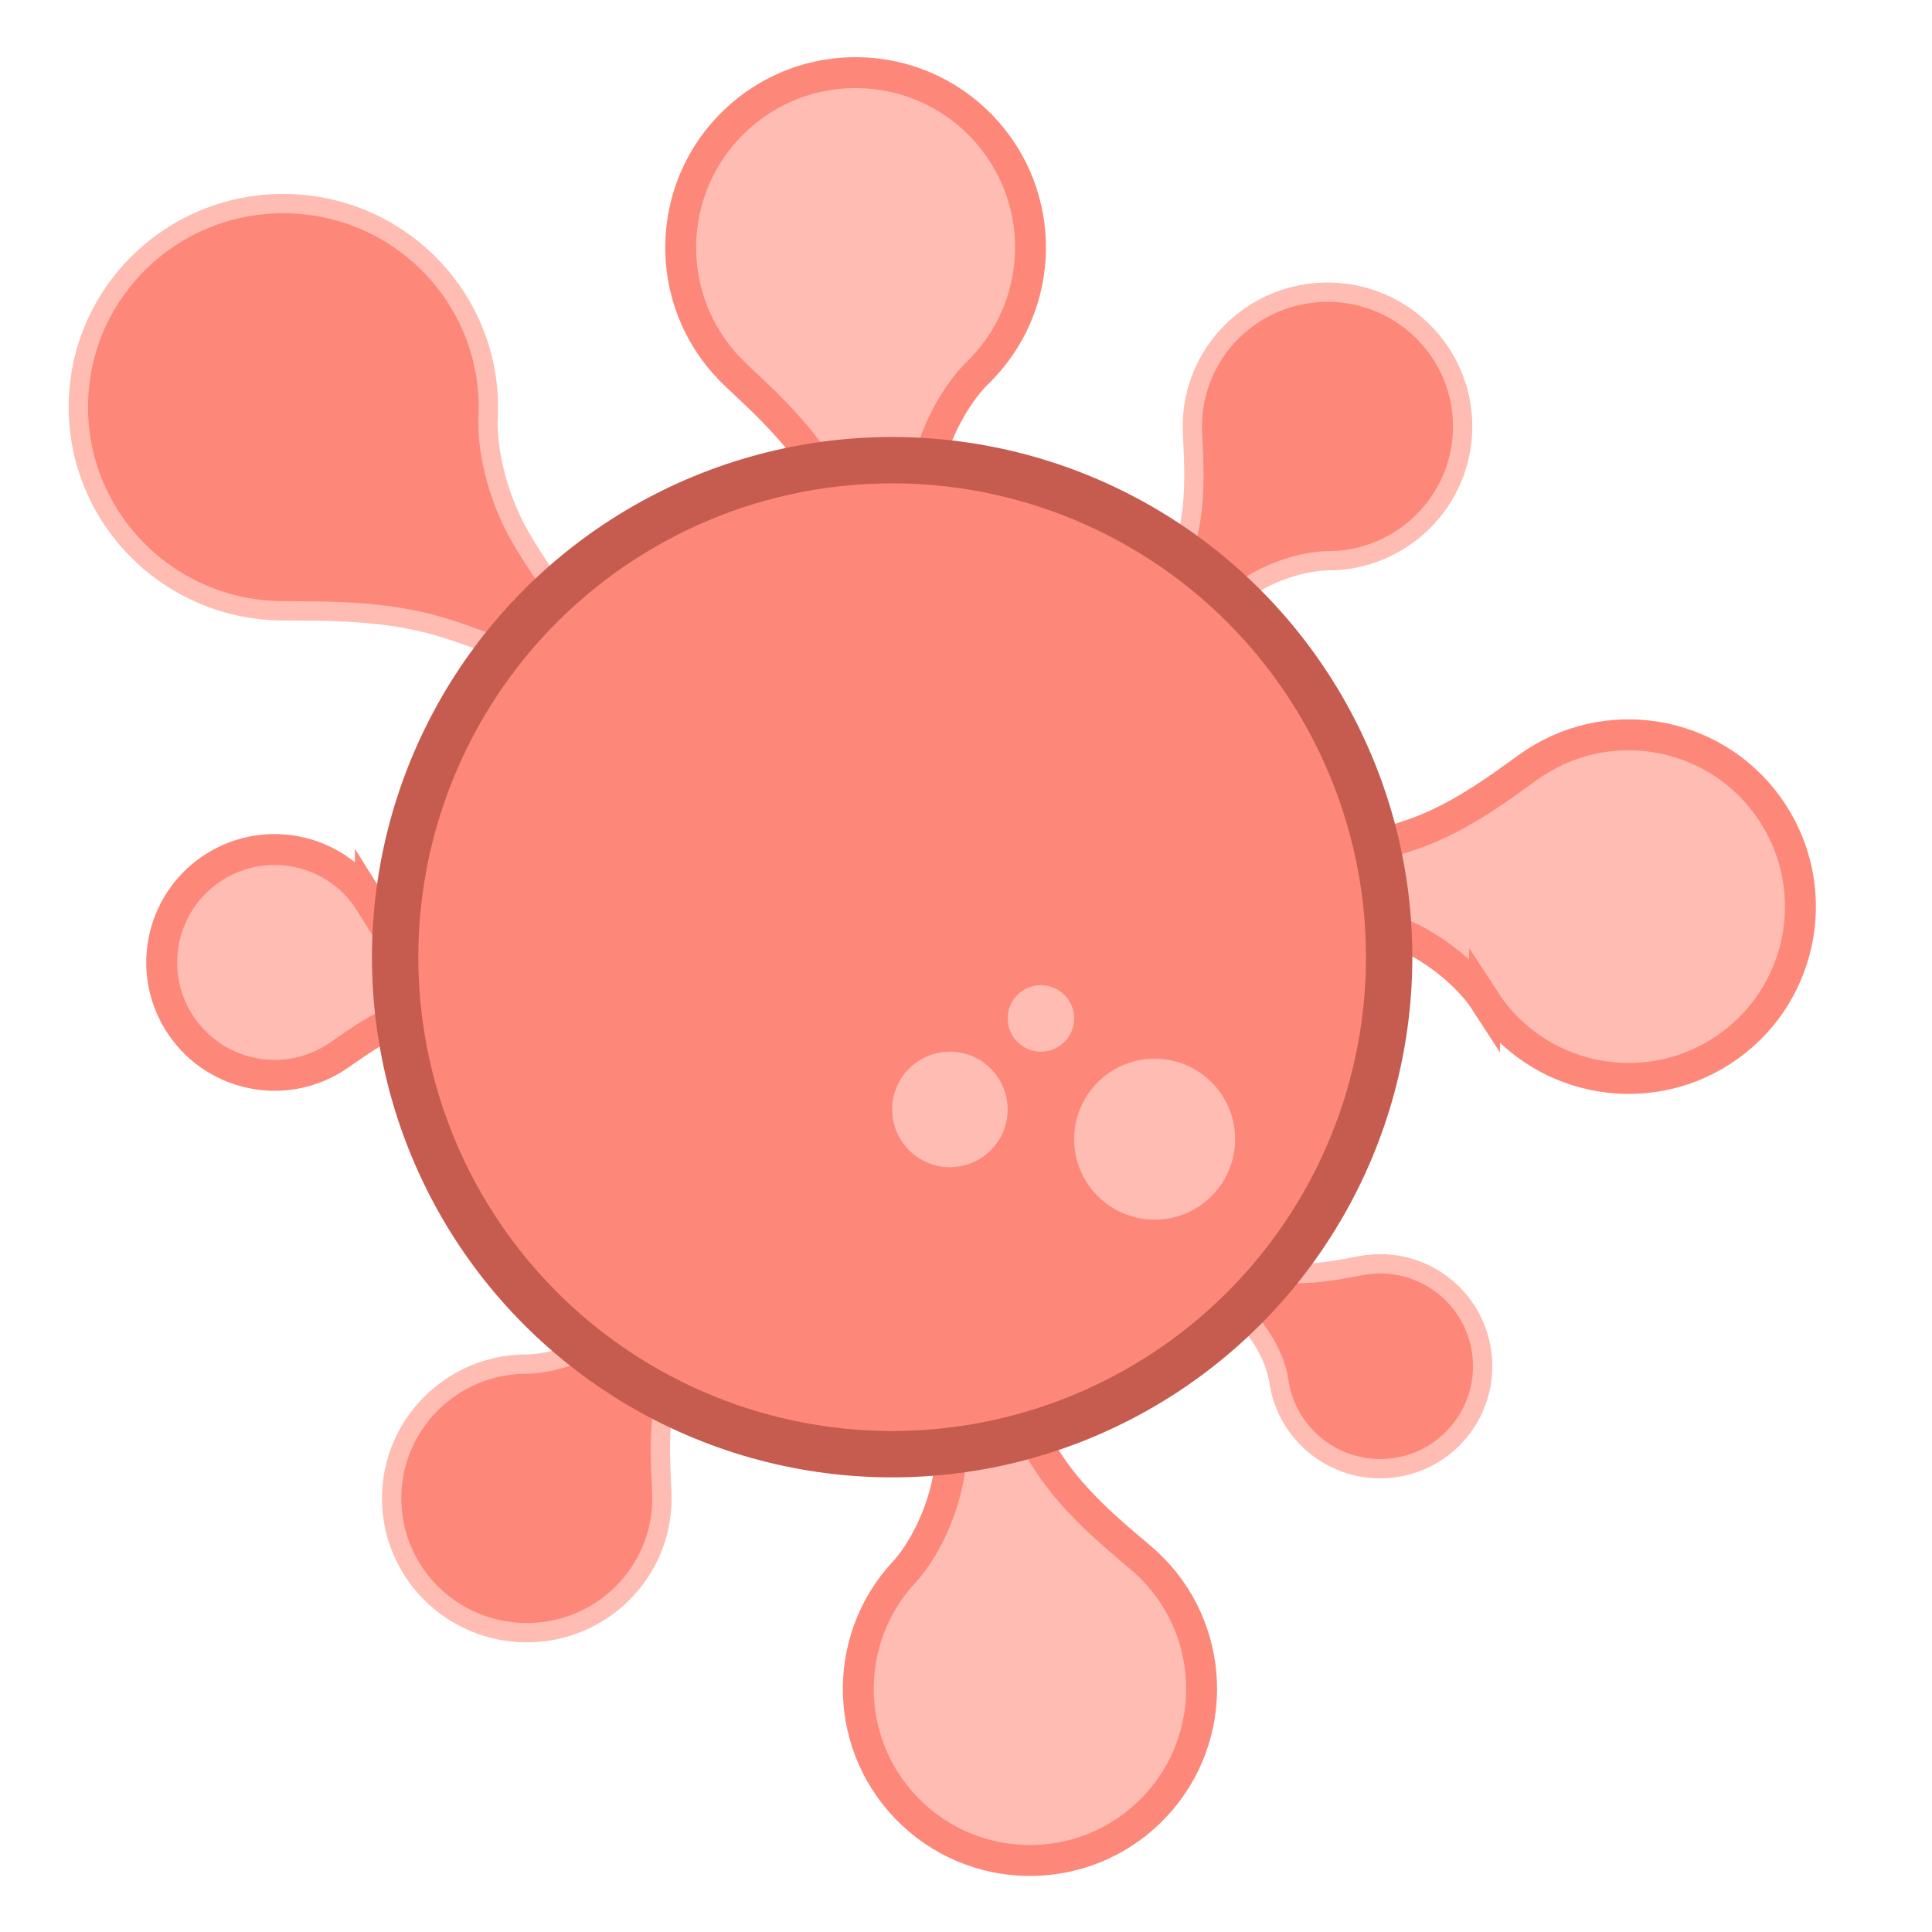 <svg height="500" viewBox="0 0 500 500" width="500" xmlns="http://www.w3.org/2000/svg"><g fill="none" transform="translate(17)"><path d="m319.517 145.14c4.333 0 12.538 1.683 20.038 6.431 9.115 5.77 17.527 14.558 20.995 11.144 3.328-3.276-2.675-13.896-5.142-25.455-2.276-10.665-.913-22.246-.913-26.881 0-19.198-15.66-34.762-34.978-34.762-19.318 0-34.978 15.563-34.978 34.762 0 19.198 15.66 34.762 34.978 34.762z" fill="#fd8879" stroke="#ffbcb3" stroke-width="5" transform="matrix(-1 0 0 1 646.07 0)"/><path d="m387.965 270.034c5.506 0 15.931 2.151 25.46 8.221 11.581 7.376 22.27 18.61 26.676 14.246 4.229-4.189-3.399-17.764-6.533-32.54-2.892-13.633-1.16-28.439-1.16-34.364 0-24.542-19.898-44.437-44.443-44.437-24.545 0-44.443 19.895-44.443 44.437 0 24.542 19.898 44.437 44.443 44.437z" fill="#ffbcb3" stroke="#fd8879" stroke-width="8" transform="matrix(-.545 -.839 -.839 .545 805.203 437.189)"/><path d="m330.079 371.408c3.285 0 9.506 1.284 15.192 4.906 6.91 4.402 13.288 11.106 15.917 8.502 2.523-2.5-2.028-10.601-3.898-19.419-1.726-8.136-.692-16.971-.692-20.507 0-14.646-11.873-26.519-26.519-26.519s-26.519 11.873-26.519 26.519 11.873 26.519 26.519 26.519z" fill="#fd8879" stroke="#ffbcb3" stroke-width="5" transform="matrix(-.139 -.99 -.99 .139 727.516 632.42)"/><path d="m239.408 458.44c5.505 0 15.929 2.151 25.457 8.221 11.58 7.376 22.267 18.61 26.672 14.246 4.228-4.189-3.398-17.764-6.532-32.54-2.892-13.633-1.159-28.439-1.159-34.364 0-24.542-19.895-44.437-44.437-44.437-24.542 0-44.437 19.895-44.437 44.437 0 24.542 19.895 44.437 44.437 44.437z" fill="#ffbcb3" stroke="#fd8879" stroke-width="8" transform="matrix(.682 -.731 -.731 -.682 388.909 894.429)"/><path d="m119.336 404.198c4.333 0 12.538 1.683 20.038 6.431 9.115 5.77 17.527 14.558 20.995 11.144 3.328-3.276-2.675-13.896-5.142-25.455-2.276-10.665-.913-22.246-.913-26.881 0-19.198-15.66-34.762-34.978-34.762-19.318 0-34.978 15.563-34.978 34.762s15.66 34.762 34.978 34.762z" fill="#fd8879" stroke="#ffbcb3" stroke-width="5" transform="matrix(1 0 0 -1 0 757.211)"/><path d="m59.227 269.015c3.62 0 10.473 1.414 16.738 5.405 7.613 4.85 14.641 12.236 17.537 9.367 2.78-2.754-2.234-11.68-4.295-21.395-1.901-8.964-.762-18.698-.762-22.594 0-16.136-13.081-29.217-29.217-29.217-16.136 0-29.217 13.081-29.217 29.217 0 16.136 13.081 29.217 29.217 29.217z" fill="#ffbcb3" stroke="#fd8879" stroke-width="8" transform="matrix(.53 .848 .848 -.53 -180.673 325.943)"/><path d="m64.673 150.46c6.525 0 18.881 2.567 30.175 9.812 13.726 8.804 26.394 22.212 31.615 17.003 5.012-4.999-4.028-21.203-7.743-38.839-3.428-16.272-1.374-33.943-1.374-41.015 0-29.292-23.583-53.038-52.673-53.038-29.091 0-52.673 23.746-52.673 53.038 0 29.292 23.583 53.038 52.673 53.038z" fill="#fd8879" stroke="#ffbcb3" stroke-width="5" transform="matrix(-.052 .999 .999 .052 -37.627 35.707)"/><path d="m204.805 109.084c5.608 0 16.226 2.191 25.932 8.374 11.796 7.514 22.683 18.957 27.17 14.512 4.307-4.267-3.462-18.096-6.654-33.147-2.946-13.887-1.181-28.969-1.181-35.005 0-25-20.266-45.266-45.266-45.266s-45.266 20.266-45.266 45.266 20.266 45.266 45.266 45.266z" fill="#ffbcb3" stroke="#fd8879" stroke-width="8" transform="matrix(-.719 .695 .695 .719 307.33 -124.17)"/><circle cx="213.886" cy="247.718" fill="#fd8879" r="128.623" stroke="#c55c4f" stroke-width="12"/><g fill="#ffbcb3"><circle cx="252.383" cy="263.57" r="8.605"/><circle cx="228.832" cy="287.12" r="14.946"/><circle cx="281.821" cy="294.82" r="20.833"/></g></g></svg>